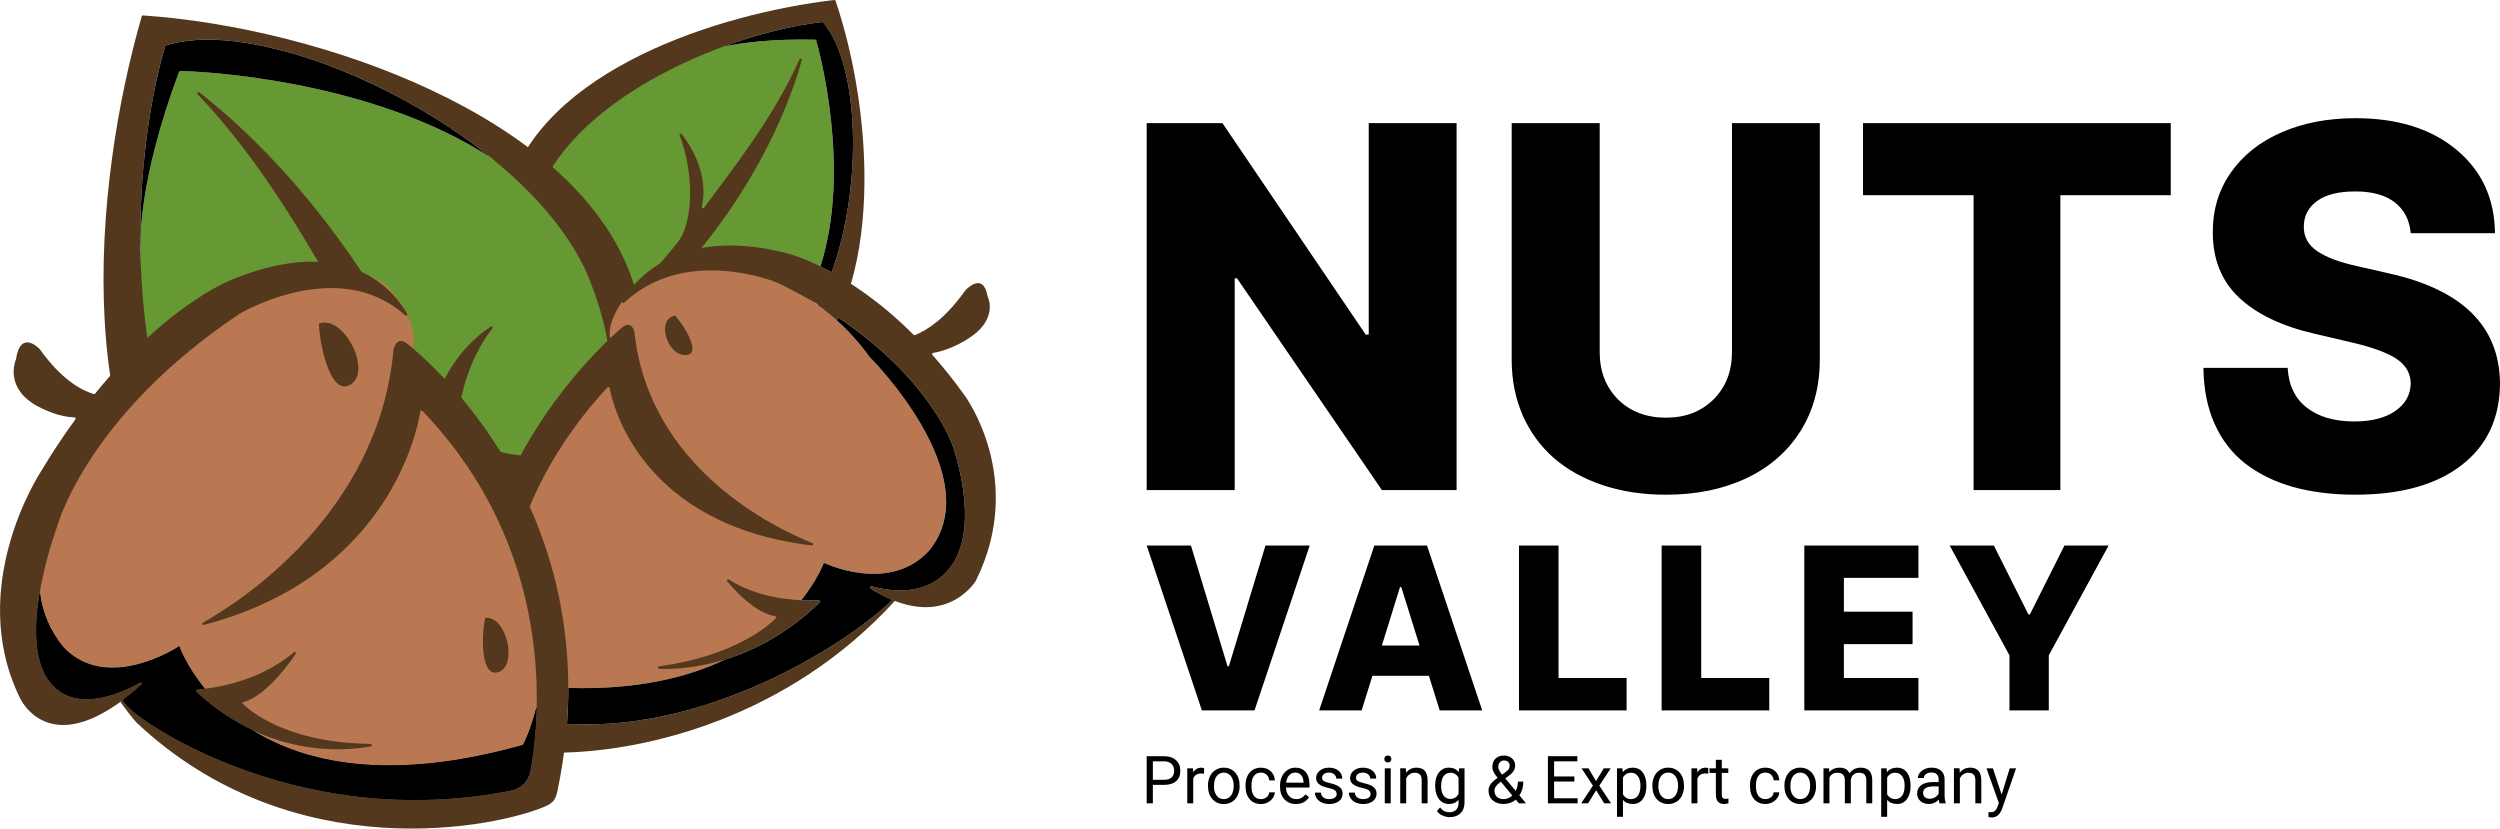 <svg width="175" height="58" viewBox="0 0 175 58" fill="none" xmlns="http://www.w3.org/2000/svg">
<g clip-path="url(#clip0_212_2312)">
<path fill-rule="evenodd" clip-rule="evenodd" d="M57.139 2.843C57.421 3.842 60.883 16.66 54.775 23.355C48.447 30.291 44.682 26.948 44.194 22.749C44.193 22.731 44.186 22.714 44.174 22.701C44.162 22.687 44.147 22.678 44.129 22.674C43.335 22.478 34.755 20.209 35.881 13.847C37.062 7.177 49.102 3.681 49.102 3.681C49.102 3.681 51.633 2.657 57.057 2.781C57.075 2.781 57.094 2.787 57.108 2.798C57.123 2.809 57.134 2.825 57.139 2.843V2.843Z" fill="#669933"/>
<path fill-rule="evenodd" clip-rule="evenodd" d="M56.123 4.216C55.444 6.674 53.244 12.991 47.337 19.401C47.325 19.414 47.318 19.429 47.315 19.446C47.312 19.463 47.315 19.48 47.322 19.496C47.329 19.512 47.34 19.525 47.355 19.535C47.37 19.544 47.387 19.548 47.404 19.547C48.546 19.506 49.979 19.652 51.354 20.519C51.371 20.53 51.384 20.547 51.391 20.567C51.397 20.587 51.396 20.608 51.388 20.627C51.38 20.647 51.365 20.662 51.347 20.672C51.328 20.681 51.307 20.683 51.287 20.678C50.349 20.45 48.256 20.171 45.798 21.35C45.784 21.357 45.772 21.368 45.763 21.381C44.796 22.835 43.51 24.648 42.293 26.548C42.285 26.561 42.274 26.572 42.26 26.579C42.247 26.586 42.232 26.589 42.216 26.588C42.201 26.588 42.187 26.583 42.174 26.575C42.161 26.567 42.151 26.555 42.143 26.542L40.618 23.642C40.618 23.642 41.186 23.287 42.148 22.484C42.161 22.474 42.17 22.46 42.175 22.445C42.18 22.43 42.181 22.413 42.177 22.398C42.174 22.382 42.166 22.367 42.155 22.356C42.144 22.344 42.13 22.336 42.114 22.332C37.983 21.227 34.05 18.736 35.54 13.412C37.93 4.871 50.36 0.936 58.398 0C58.417 -0.002 58.437 0.002 58.454 0.013C58.471 0.024 58.484 0.04 58.49 0.059C61.14 7.887 61.919 20.343 56.228 25.71C49.347 32.201 44.117 25.695 46.107 22.307C46.116 22.291 46.131 22.278 46.148 22.271C46.165 22.263 46.185 22.262 46.203 22.267C46.221 22.271 46.237 22.282 46.249 22.296C46.261 22.311 46.268 22.329 46.268 22.348C46.437 26.72 49.865 29.344 55.218 24.098C60.328 19.092 61.004 5.578 57.627 1.574C57.618 1.563 57.606 1.554 57.593 1.549C57.579 1.544 57.565 1.542 57.55 1.544C50.459 2.375 39.747 7.142 37.535 14.061C36.218 18.177 40.219 21.72 43.435 21.082C43.453 21.079 43.471 21.081 43.487 21.089C43.504 21.096 43.517 21.108 43.526 21.124C43.535 21.14 43.539 21.158 43.538 21.176C43.536 21.194 43.529 21.211 43.517 21.224C43.471 21.279 43.419 21.34 43.365 21.405C44.468 20.375 45.837 18.956 47.348 17.079C47.348 17.079 47.349 17.078 47.35 17.077C48.624 15.599 48.553 12.006 47.573 9.473C47.566 9.454 47.566 9.432 47.573 9.412C47.58 9.393 47.593 9.376 47.611 9.366C47.63 9.355 47.651 9.352 47.671 9.356C47.692 9.36 47.71 9.371 47.723 9.388C48.385 10.245 49.637 12.234 49.124 14.478C49.12 14.497 49.122 14.518 49.131 14.536C49.14 14.554 49.155 14.569 49.173 14.577C49.191 14.586 49.212 14.588 49.231 14.583C49.25 14.578 49.267 14.566 49.279 14.55C51.443 11.622 54.177 8.17 55.959 4.158C55.968 4.138 55.984 4.122 56.004 4.114C56.024 4.105 56.047 4.105 56.067 4.112C56.087 4.12 56.105 4.134 56.115 4.154C56.125 4.173 56.127 4.195 56.122 4.217L56.123 4.216Z" fill="#53381D"/>
<path fill-rule="evenodd" clip-rule="evenodd" d="M12.619 4.979C14.235 4.958 35.249 5.983 40.995 18.352C47 31.277 41.113 34.633 34.819 33.274C34.801 33.27 34.783 33.272 34.766 33.278C34.749 33.285 34.735 33.297 34.725 33.312C34.168 34.179 26.567 45.67 17.893 40.915C8.881 35.974 9.85 16.95 9.85 16.95C9.85 16.95 9.636 12.799 12.531 5.036C12.538 5.019 12.55 5.004 12.566 4.993C12.582 4.983 12.6 4.978 12.619 4.979V4.979Z" fill="#669933"/>
<path fill-rule="evenodd" clip-rule="evenodd" d="M13.94 6.46C16.558 8.466 24.571 15.333 30.279 28.095C30.286 28.111 30.297 28.125 30.312 28.134C30.326 28.143 30.344 28.148 30.361 28.146C30.378 28.146 30.395 28.14 30.409 28.13C30.423 28.12 30.434 28.106 30.439 28.09C31.065 26.384 32.159 24.325 34.35 22.863C34.367 22.851 34.388 22.846 34.409 22.849C34.429 22.851 34.448 22.861 34.462 22.877C34.476 22.892 34.484 22.912 34.485 22.933C34.486 22.953 34.48 22.974 34.467 22.99C33.661 24.02 31.816 26.886 32.028 31.304C32.028 31.32 32.033 31.335 32.042 31.348C33.497 33.569 35.266 36.462 37.199 39.299C37.207 39.312 37.212 39.326 37.214 39.342C37.215 39.357 37.212 39.372 37.206 39.386C37.2 39.4 37.19 39.412 37.177 39.42C37.165 39.429 37.15 39.434 37.135 39.436L32.168 39.888C32.168 39.888 32.005 38.855 31.437 36.985C31.432 36.97 31.423 36.956 31.411 36.946C31.399 36.935 31.385 36.928 31.369 36.925C31.353 36.922 31.337 36.924 31.322 36.929C31.307 36.935 31.294 36.945 31.284 36.957C27.347 42.134 21.592 46.251 15.084 41.033C4.681 32.692 6.515 12.947 9.921 1.143C9.927 1.124 9.939 1.107 9.955 1.096C9.971 1.084 9.991 1.079 10.01 1.08C22.364 1.922 40.038 8.103 44.129 19.218C49.114 32.761 36.836 36.241 33.438 31.292C33.428 31.276 33.422 31.258 33.423 31.239C33.423 31.221 33.43 31.203 33.441 31.188C33.453 31.173 33.469 31.162 33.487 31.157C33.505 31.152 33.524 31.153 33.541 31.16C39.726 33.575 45.462 30.333 41.316 19.691C37.384 9.598 19.093 0.758 11.611 3.179C11.597 3.184 11.585 3.192 11.575 3.202C11.565 3.212 11.557 3.225 11.553 3.239C8.555 13.658 8.878 31.472 17.143 38.615C22.099 42.898 29.409 39.26 30.303 34.314C30.306 34.295 30.314 34.278 30.328 34.265C30.341 34.252 30.358 34.243 30.377 34.241C30.395 34.239 30.414 34.242 30.43 34.251C30.447 34.26 30.459 34.274 30.467 34.291C30.526 34.416 30.601 34.566 30.684 34.73C29.907 32.583 28.747 29.836 27.038 26.624C27.038 26.624 27.038 26.622 27.038 26.621C25.709 23.906 20.49 21.877 16.374 21.866C16.353 21.866 16.333 21.858 16.317 21.844C16.301 21.831 16.291 21.811 16.288 21.79C16.285 21.77 16.29 21.748 16.301 21.731C16.312 21.713 16.329 21.7 16.349 21.694C17.762 21.268 21.644 20.419 24.658 22.746C24.674 22.758 24.694 22.765 24.714 22.764C24.734 22.764 24.753 22.756 24.769 22.742C24.784 22.729 24.794 22.71 24.797 22.69C24.8 22.67 24.796 22.65 24.786 22.632C21.899 17.719 18.601 11.574 13.827 6.59C13.812 6.574 13.804 6.553 13.804 6.531C13.804 6.509 13.812 6.488 13.826 6.472C13.841 6.455 13.861 6.445 13.882 6.443C13.904 6.441 13.925 6.447 13.943 6.459L13.94 6.46Z" fill="#53381D"/>
<path fill-rule="evenodd" clip-rule="evenodd" d="M60.869 24.982C60.869 24.982 69.288 33.378 65.028 38.553C62.217 41.61 57.669 39.392 57.669 39.392C57.669 39.392 54.344 48.803 39.354 48.134C39.142 44.548 38.126 40.377 35.478 36.067C36.603 32.7 38.833 28.709 42.941 24.222C42.941 24.222 41.843 23.158 44.108 20.344C46.373 17.531 55.458 17.506 60.869 24.982Z" fill="#BA7852"/>
<path fill-rule="evenodd" clip-rule="evenodd" d="M61.019 41.04C62.242 41.383 64.995 41.839 66.592 39.614C68.688 36.692 66.68 31.176 66.68 31.176C66.68 31.176 64.573 24.736 54.482 19.815C54.481 19.814 54.479 19.814 54.478 19.813C54.344 19.757 48.018 17.138 43.687 21.188C43.672 21.202 43.652 21.211 43.631 21.211C43.61 21.212 43.59 21.206 43.573 21.192C43.557 21.179 43.546 21.16 43.542 21.14C43.539 21.119 43.543 21.098 43.553 21.079C44.396 19.644 47.469 15.74 55.155 17.748C55.155 17.748 59.31 18.78 63.952 23.437C63.964 23.449 63.979 23.458 63.996 23.461C64.013 23.465 64.03 23.463 64.046 23.456C64.903 23.114 66.181 22.295 67.567 20.334C67.57 20.331 67.572 20.328 67.574 20.326C67.65 20.244 68.822 19.003 69.128 20.729C69.129 20.737 69.131 20.745 69.135 20.752C69.203 20.893 69.885 22.439 67.661 23.777C66.699 24.356 65.914 24.606 65.324 24.701C65.308 24.703 65.294 24.71 65.282 24.72C65.27 24.73 65.261 24.743 65.255 24.758C65.25 24.773 65.249 24.789 65.252 24.804C65.255 24.82 65.262 24.834 65.272 24.846C66.071 25.751 66.823 26.698 67.526 27.681C67.526 27.681 71.861 33.509 68.307 40.658C68.306 40.66 68.305 40.663 68.303 40.665C68.224 40.794 65.968 44.36 60.95 41.2C60.932 41.189 60.919 41.172 60.912 41.151C60.906 41.131 60.907 41.109 60.916 41.089C60.925 41.07 60.94 41.054 60.959 41.045C60.979 41.036 61.001 41.035 61.021 41.041L61.019 41.04Z" fill="#53381D"/>
<path fill-rule="evenodd" clip-rule="evenodd" d="M36.375 37.327C37.439 34.109 39.319 30.589 42.522 27.114C42.532 27.102 42.546 27.093 42.562 27.089C42.577 27.084 42.594 27.084 42.609 27.088C42.625 27.093 42.639 27.102 42.65 27.114C42.661 27.126 42.668 27.14 42.671 27.156C42.916 28.46 44.938 36.75 56.826 38.182C56.847 38.185 56.868 38.18 56.886 38.168C56.903 38.156 56.916 38.138 56.921 38.117C56.926 38.096 56.924 38.074 56.914 38.055C56.905 38.036 56.889 38.021 56.869 38.014C54.35 37.014 45.433 32.822 44.412 23.261C44.412 23.258 44.412 23.256 44.412 23.253C44.401 23.191 44.215 22.318 43.466 22.99C42.986 23.42 37.795 27.856 34.925 35.128C34.92 35.141 34.918 35.155 34.919 35.17C34.921 35.184 34.926 35.197 34.934 35.209C35.407 35.924 35.834 36.634 36.217 37.34C36.225 37.355 36.237 37.367 36.252 37.376C36.267 37.384 36.284 37.387 36.301 37.386C36.318 37.384 36.334 37.378 36.347 37.367C36.36 37.357 36.37 37.342 36.375 37.326L36.375 37.327Z" fill="#53381D"/>
<path fill-rule="evenodd" clip-rule="evenodd" d="M62.574 41.882C60.359 44.217 50.204 51.404 39.457 50.656C39.435 50.655 39.413 50.664 39.397 50.679C39.381 50.695 39.372 50.716 39.371 50.739C39.343 51.383 39.291 52 39.222 52.587C39.221 52.599 39.222 52.611 39.225 52.622C39.228 52.633 39.234 52.644 39.241 52.652C39.248 52.662 39.257 52.67 39.267 52.675C39.278 52.681 39.289 52.684 39.301 52.684C45.113 52.586 55.118 50.325 62.689 42.011C62.704 41.995 62.712 41.974 62.712 41.952C62.712 41.93 62.704 41.909 62.689 41.892C62.66 41.86 62.605 41.85 62.574 41.882Z" fill="#53381D"/>
<path fill-rule="evenodd" clip-rule="evenodd" d="M57.319 42.013C56.455 42.06 53.391 42.103 51.019 40.563C51.001 40.551 50.98 40.547 50.96 40.55C50.939 40.553 50.92 40.563 50.907 40.579C50.893 40.594 50.885 40.615 50.885 40.636C50.885 40.657 50.892 40.677 50.905 40.693C51.542 41.459 52.897 42.899 54.258 43.136C54.273 43.139 54.288 43.145 54.3 43.156C54.312 43.166 54.321 43.18 54.326 43.195C54.331 43.211 54.331 43.227 54.328 43.243C54.324 43.258 54.316 43.272 54.305 43.284C53.772 43.819 51.391 45.913 46.135 46.647C46.114 46.649 46.094 46.66 46.08 46.678C46.066 46.695 46.059 46.716 46.06 46.738C46.061 46.76 46.071 46.781 46.086 46.796C46.102 46.811 46.122 46.82 46.144 46.82C48.066 46.882 52.872 46.532 57.385 42.163C57.398 42.15 57.406 42.134 57.41 42.117C57.413 42.099 57.411 42.081 57.404 42.065C57.397 42.048 57.385 42.035 57.37 42.025C57.355 42.016 57.337 42.012 57.32 42.013H57.319Z" fill="#53381D"/>
<path fill-rule="evenodd" clip-rule="evenodd" d="M47.268 22.098C45.951 22.28 46.626 24.798 47.925 24.856C49.225 24.914 47.88 22.778 47.268 22.098Z" fill="#53381D"/>
<path fill-rule="evenodd" clip-rule="evenodd" d="M8.654 28.086C8.481 27.854 -1.102 38.607 4.442 45.317C7.551 48.577 12.547 45.239 12.547 45.239C12.547 45.239 16.814 57.717 36.613 52.143C36.613 52.143 43.181 40.106 28.697 24.839C28.697 24.839 29.901 23.398 27.395 20.351C24.889 17.304 14.989 18.717 8.654 28.086Z" fill="#BA7852"/>
<path fill-rule="evenodd" clip-rule="evenodd" d="M9.802 47.776C8.362 48.584 5.126 50.001 3.409 47.632C1.158 44.525 3.971 36.937 3.971 36.937C3.971 36.937 6.005 29.151 16.767 21.966C16.768 21.966 16.769 21.965 16.77 21.964C16.901 21.887 23.719 17.879 28.369 22.079C28.384 22.093 28.404 22.101 28.425 22.101C28.446 22.102 28.466 22.095 28.482 22.082C28.498 22.069 28.509 22.05 28.512 22.03C28.516 22.01 28.513 21.989 28.503 21.971C27.678 20.499 24.414 16.138 16.039 19.652C16.039 19.652 11.6 21.453 6.656 27.555C6.645 27.568 6.631 27.578 6.615 27.584C6.598 27.589 6.581 27.589 6.564 27.584C5.647 27.308 4.277 26.535 2.787 24.446C2.785 24.442 2.782 24.439 2.779 24.436C2.696 24.349 1.439 23.073 1.121 25.133C1.119 25.14 1.117 25.147 1.115 25.154C1.052 25.304 0.303 27.223 2.701 28.474C3.734 29.012 4.575 29.192 5.208 29.217C5.224 29.218 5.239 29.223 5.252 29.231C5.265 29.24 5.276 29.252 5.283 29.267C5.289 29.281 5.292 29.297 5.291 29.313C5.289 29.328 5.283 29.343 5.274 29.356C4.476 30.454 3.667 31.666 2.863 33.007C2.863 33.008 2.862 33.009 2.861 33.01C2.78 33.134 -2.409 41.075 1.39 48.844C1.391 48.845 1.391 48.846 1.392 48.847C1.424 48.921 3.579 53.649 9.905 47.919C9.921 47.905 9.931 47.885 9.933 47.864C9.935 47.842 9.93 47.821 9.918 47.803C9.905 47.785 9.887 47.772 9.865 47.767C9.844 47.762 9.821 47.765 9.802 47.776V47.776Z" fill="#53381D"/>
<path fill-rule="evenodd" clip-rule="evenodd" d="M8.56 48.956C8.711 49.212 8.793 49.369 9.466 49.931C12.168 52.03 22.48 57.968 35.762 55.334C36.473 55.194 36.996 54.654 37.128 53.936C37.799 50.281 38.993 38.613 29.572 28.764C29.56 28.752 29.546 28.744 29.53 28.74C29.515 28.736 29.498 28.736 29.483 28.741C29.467 28.746 29.453 28.755 29.443 28.768C29.432 28.78 29.425 28.795 29.423 28.811C29.187 30.262 27.114 40.365 14.274 43.743C14.254 43.748 14.232 43.746 14.214 43.736C14.195 43.727 14.18 43.711 14.172 43.691C14.164 43.671 14.164 43.65 14.171 43.63C14.177 43.609 14.191 43.593 14.209 43.582C16.78 42.136 26.478 35.96 27.538 24.544C27.538 24.542 27.538 24.54 27.538 24.538C27.549 24.474 27.74 23.413 28.55 24.093C29.373 24.785 43.061 35.657 39.043 55.273C38.926 55.843 38.794 56.166 38.266 56.403C34.856 57.934 20.481 60.893 9.532 50.557C9.46 50.489 8.455 49.245 8.419 49.081C8.41 49.036 8.388 48.999 8.418 48.965C8.447 48.93 8.536 48.917 8.56 48.956Z" fill="#53381D"/>
<path fill-rule="evenodd" clip-rule="evenodd" d="M13.781 48.269C14.634 48.21 17.994 47.847 20.571 45.659C20.587 45.645 20.608 45.638 20.629 45.638C20.65 45.639 20.67 45.647 20.686 45.661C20.701 45.675 20.711 45.695 20.714 45.716C20.716 45.737 20.711 45.759 20.699 45.776C20.005 46.79 18.456 48.816 16.929 49.188C16.929 49.188 19.37 51.991 25.938 52.073C25.96 52.073 25.981 52.081 25.997 52.096C26.012 52.111 26.022 52.131 26.024 52.153C26.026 52.175 26.02 52.197 26.007 52.214C25.994 52.232 25.975 52.244 25.953 52.248C24.015 52.605 18.71 53.027 13.728 48.423C13.715 48.412 13.706 48.396 13.701 48.379C13.697 48.362 13.697 48.345 13.703 48.328C13.709 48.312 13.719 48.297 13.733 48.286C13.747 48.276 13.763 48.27 13.781 48.269Z" fill="#53381D"/>
<path fill-rule="evenodd" clip-rule="evenodd" d="M22.325 22.651C24.071 22.009 26.036 25.933 24.574 26.897C23.112 27.861 22.354 24.004 22.325 22.651Z" fill="#53381D"/>
<path fill-rule="evenodd" clip-rule="evenodd" d="M33.964 43.25C35.465 43.086 36.255 46.565 34.916 47.038C33.577 47.511 33.725 44.322 33.964 43.25Z" fill="#53381D"/>
<path fill-rule="evenodd" clip-rule="evenodd" d="M57.139 2.844C57.364 3.639 59.604 11.925 57.425 18.649C57.673 18.77 57.936 18.907 58.215 19.059C60.414 12.956 60.165 4.58 57.627 1.572C57.618 1.561 57.606 1.552 57.593 1.547C57.579 1.542 57.565 1.54 57.55 1.542C55.454 1.788 53.042 2.377 50.626 3.265C51.915 2.997 54.037 2.71 57.056 2.779C57.075 2.779 57.093 2.786 57.108 2.797C57.123 2.809 57.133 2.825 57.138 2.843L57.139 2.844ZM12.619 4.979C13.831 4.963 25.958 5.536 34.369 11.045C27.178 5.235 16.798 1.502 11.611 3.18C11.597 3.184 11.585 3.192 11.575 3.202C11.565 3.213 11.558 3.225 11.554 3.239C10.399 7.251 9.737 12.36 9.831 17.534C9.84 17.158 9.85 16.951 9.85 16.951C9.85 16.951 9.637 12.799 12.531 5.036C12.538 5.019 12.55 5.004 12.566 4.994C12.582 4.983 12.6 4.978 12.619 4.979H12.619Z" fill="black"/>
<path fill-rule="evenodd" clip-rule="evenodd" d="M60.869 24.983C60.869 24.983 69.288 33.379 65.028 38.554C62.217 41.61 57.669 39.392 57.669 39.392C57.669 39.392 57.262 40.546 56.089 42.016C56.636 42.041 57.069 42.028 57.319 42.014C57.336 42.013 57.354 42.017 57.369 42.027C57.384 42.036 57.396 42.05 57.403 42.067C57.41 42.083 57.412 42.101 57.409 42.119C57.405 42.137 57.396 42.153 57.383 42.165C55.12 44.356 52.782 45.537 50.772 46.161C48.136 47.422 44.566 48.305 39.781 48.152C39.782 48.972 39.753 49.812 39.689 50.672C50.183 51.293 60.062 44.421 62.466 41.995C61.94 41.773 61.433 41.507 60.95 41.2C60.933 41.189 60.92 41.172 60.914 41.152C60.907 41.132 60.908 41.11 60.917 41.091C60.925 41.071 60.94 41.055 60.959 41.046C60.978 41.037 60.999 41.035 61.02 41.041C62.242 41.385 64.996 41.841 66.593 39.615C68.689 36.694 66.68 31.178 66.68 31.178C66.68 31.178 65.185 26.608 58.682 22.227C58.651 22.295 58.618 22.363 58.585 22.43C59.433 23.198 60.199 24.054 60.869 24.984V24.983ZM17.625 51.089L17.621 51.086C17.622 51.087 17.624 51.088 17.625 51.089ZM9.465 49.932C8.838 49.408 8.725 49.236 8.59 49.008C9.006 48.696 9.444 48.335 9.903 47.917C9.912 47.91 9.92 47.9 9.925 47.89C9.93 47.879 9.932 47.867 9.932 47.856C9.933 47.836 9.928 47.817 9.917 47.801C9.907 47.788 9.894 47.777 9.878 47.771C9.86 47.763 9.839 47.761 9.819 47.768C9.814 47.77 9.808 47.773 9.803 47.775C8.363 48.583 5.127 50 3.41 47.631C2.34 46.154 2.414 43.665 2.786 41.46C2.956 42.816 3.463 44.129 4.444 45.316C7.553 48.576 12.549 45.239 12.549 45.239C12.549 45.239 13.012 46.595 14.344 48.212C14.104 48.242 13.913 48.258 13.781 48.267C13.764 48.268 13.748 48.274 13.734 48.285C13.72 48.295 13.71 48.309 13.705 48.326C13.705 48.326 13.705 48.326 13.705 48.326C13.701 48.335 13.7 48.345 13.7 48.355C13.7 48.367 13.702 48.379 13.707 48.39C13.712 48.401 13.719 48.411 13.728 48.42C15.025 49.62 16.344 50.479 17.621 51.086C17.62 51.085 17.619 51.084 17.618 51.084L17.625 51.088C21.22 53.344 27.138 54.811 36.613 52.144C36.613 52.144 37.139 51.179 37.566 49.451C37.526 51.396 37.307 52.954 37.128 53.935C36.996 54.653 36.472 55.193 35.762 55.333C22.479 57.968 12.167 52.029 9.465 49.931L9.465 49.932Z" fill="black"/>
<path fill-rule="evenodd" clip-rule="evenodd" d="M12.548 45.239C12.548 45.239 7.552 48.577 4.445 45.317C3.464 44.13 2.957 42.817 2.786 41.46C2.415 43.666 2.34 46.155 3.411 47.632C5.128 50.001 8.363 48.584 9.804 47.776C9.822 47.765 9.845 47.762 9.866 47.767C9.887 47.771 9.905 47.784 9.918 47.801C9.93 47.819 9.936 47.841 9.933 47.862C9.931 47.884 9.92 47.904 9.904 47.918C9.445 48.334 9.007 48.696 8.591 49.008C8.726 49.236 8.839 49.409 9.466 49.932C12.168 52.031 22.48 57.969 35.763 55.335C36.473 55.195 36.997 54.655 37.129 53.937C37.309 52.956 37.527 51.397 37.566 49.452C37.141 51.18 36.614 52.145 36.614 52.145C27.133 54.814 21.214 53.343 17.619 51.085C16.344 50.476 15.024 49.619 13.728 48.42C13.716 48.409 13.707 48.394 13.703 48.377C13.699 48.361 13.7 48.343 13.706 48.327C13.711 48.311 13.721 48.297 13.735 48.287C13.748 48.276 13.764 48.27 13.781 48.269C13.912 48.26 14.104 48.243 14.343 48.215C13.012 46.597 12.548 45.24 12.548 45.24L12.548 45.239Z" fill="black"/>
<path fill-rule="evenodd" clip-rule="evenodd" d="M101.961 8.621V34.305H96.733L86.593 19.485H86.429V34.305H80.268V8.621H85.572L95.6 23.423H95.811V8.621H101.961ZM121.235 8.621H127.385V25.189C127.385 27.078 126.935 28.74 126.036 30.174C125.131 31.61 123.867 32.711 122.246 33.476C120.615 34.247 118.736 34.631 116.61 34.63C114.997 34.63 113.523 34.406 112.189 33.959C110.851 33.511 109.718 32.881 108.779 32.069C107.844 31.251 107.115 30.257 106.594 29.085C106.08 27.908 105.818 26.608 105.818 25.189V8.621H111.979V24.647C111.979 25.995 112.406 27.097 113.259 27.954C114.117 28.807 115.235 29.235 116.611 29.238C117.977 29.238 119.094 28.808 119.952 27.954C120.81 27.095 121.238 25.993 121.237 24.647V8.621H121.235ZM130.411 13.664V8.62H151.952V13.664H144.226V34.303H138.15V13.664H130.411ZM168.75 16.325C168.668 15.395 168.295 14.677 167.635 14.165C166.975 13.653 166.052 13.4 164.866 13.4C163.704 13.4 162.816 13.623 162.202 14.065C161.589 14.506 161.28 15.095 161.268 15.818C161.244 16.548 161.554 17.131 162.191 17.572C162.828 18.007 163.766 18.36 165.006 18.631L167.196 19.131C172.371 20.273 174.973 22.847 175 26.853C174.982 29.296 174.081 31.203 172.295 32.573C170.514 33.945 168.037 34.63 164.866 34.628C163.248 34.628 161.799 34.445 160.509 34.086C159.224 33.721 158.114 33.178 157.18 32.456C156.251 31.732 155.526 30.802 155.024 29.672C154.516 28.536 154.255 27.23 154.241 25.753H160.135C160.205 26.965 160.649 27.895 161.478 28.536C162.302 29.178 163.406 29.499 164.79 29.502C166.011 29.502 166.973 29.256 167.676 28.765C168.377 28.277 168.734 27.635 168.75 26.841C168.745 26.141 168.417 25.57 167.781 25.135C167.139 24.706 166.105 24.317 164.668 23.982L162.004 23.357C159.715 22.828 157.957 21.985 156.73 20.827C155.498 19.662 154.891 18.137 154.896 16.248C154.89 14.682 155.312 13.291 156.163 12.075C157.01 10.863 158.196 9.921 159.714 9.262C161.232 8.603 162.956 8.273 164.878 8.273C167.827 8.273 170.181 9.009 171.956 10.485C173.726 11.957 174.623 13.903 174.649 16.324H168.75V16.325Z" fill="black"/>
<path fill-rule="evenodd" clip-rule="evenodd" d="M83.365 38.185L85.927 46.638H86.021L88.583 38.185H91.681L87.817 49.727H84.131L80.268 38.185H83.365ZM95.316 49.727H92.341L96.204 38.185H99.889L103.754 49.727H100.779L100.023 47.304H96.07L95.315 49.727L95.316 49.727ZM96.73 45.186H99.366L98.09 41.093H98.001L96.731 45.186H96.73ZM106.329 49.727V38.185H109.097V47.461H113.862V49.727H106.329ZM116.315 49.727V38.185H119.085V47.461H123.849V49.727H116.315ZM126.302 49.727V38.185H134.29V40.451H129.072V42.819H133.879V45.088H129.071V47.461H134.289V49.727H126.301L126.302 49.727ZM136.476 38.185H139.568L141.99 43.014H142.089L144.512 38.185H147.604L143.415 45.873V49.727H140.663V45.873L136.476 38.185Z" fill="black"/>
<path d="M80.7 54.943V56.235H80.268V52.934H81.475C81.834 52.934 82.115 53.026 82.318 53.211C82.521 53.395 82.623 53.639 82.623 53.943C82.623 54.264 82.524 54.51 82.326 54.684C82.127 54.857 81.843 54.943 81.472 54.943H80.7ZM80.7 54.587H81.476C81.707 54.587 81.884 54.533 82.008 54.423C82.131 54.314 82.192 54.156 82.192 53.948C82.192 53.752 82.13 53.594 82.008 53.476C81.885 53.358 81.716 53.297 81.501 53.292H80.701V54.587L80.7 54.587ZM84.285 54.159C84.218 54.148 84.149 54.142 84.081 54.143C83.808 54.143 83.622 54.26 83.525 54.494V56.235H83.109V53.783H83.513L83.52 54.067C83.657 53.848 83.85 53.739 84.101 53.738C84.164 53.735 84.227 53.746 84.285 53.77V54.16V54.159ZM84.557 54.987C84.554 54.762 84.603 54.541 84.698 54.338C84.784 54.155 84.92 54.001 85.09 53.893C85.263 53.788 85.461 53.733 85.662 53.737C85.994 53.737 86.262 53.853 86.467 54.084C86.672 54.315 86.774 54.623 86.773 55.008V55.037C86.776 55.259 86.73 55.479 86.637 55.68C86.552 55.863 86.417 56.017 86.248 56.123C86.073 56.231 85.871 56.286 85.666 56.282C85.336 56.282 85.069 56.166 84.865 55.935C84.661 55.704 84.558 55.398 84.557 55.017V54.988V54.987ZM84.976 55.036C84.976 55.309 85.039 55.527 85.164 55.691C85.222 55.771 85.298 55.835 85.385 55.878C85.473 55.921 85.57 55.942 85.667 55.939C85.878 55.939 86.046 55.855 86.171 55.688C86.296 55.521 86.358 55.287 86.358 54.987C86.358 54.718 86.294 54.5 86.168 54.332C86.109 54.254 86.034 54.191 85.947 54.148C85.86 54.104 85.764 54.082 85.668 54.081C85.571 54.081 85.475 54.103 85.388 54.146C85.301 54.189 85.225 54.252 85.166 54.329C85.04 54.495 84.978 54.729 84.978 55.036H84.976ZM88.272 55.939C88.413 55.941 88.551 55.893 88.661 55.803C88.713 55.762 88.757 55.711 88.789 55.652C88.82 55.594 88.84 55.529 88.845 55.462H89.239C89.23 55.608 89.18 55.748 89.095 55.865C89.004 55.994 88.883 56.099 88.742 56.169C88.596 56.244 88.435 56.283 88.272 56.282C87.94 56.282 87.676 56.171 87.481 55.948C87.285 55.725 87.187 55.42 87.187 55.033V54.962C87.187 54.723 87.23 54.511 87.318 54.325C87.398 54.147 87.528 53.996 87.692 53.892C87.855 53.789 88.047 53.737 88.269 53.738C88.542 53.738 88.769 53.82 88.95 53.984C89.13 54.149 89.227 54.364 89.239 54.626H88.845C88.838 54.477 88.773 54.337 88.666 54.235C88.559 54.133 88.416 54.078 88.269 54.082C88.057 54.082 87.893 54.158 87.778 54.312C87.663 54.466 87.603 54.688 87.603 54.978V55.058C87.603 55.34 87.661 55.558 87.776 55.71C87.891 55.862 88.058 55.94 88.271 55.94L88.272 55.939ZM90.717 56.281C90.387 56.281 90.119 56.172 89.912 55.954C89.705 55.736 89.602 55.443 89.602 55.077V54.998C89.598 54.773 89.645 54.55 89.74 54.347C89.825 54.164 89.959 54.009 90.127 53.898C90.286 53.792 90.474 53.735 90.665 53.736C90.981 53.736 91.228 53.841 91.403 54.05C91.579 54.261 91.666 54.561 91.666 54.953V55.128H90.018C90.023 55.37 90.094 55.566 90.228 55.714C90.362 55.862 90.534 55.938 90.74 55.938C90.886 55.938 91.011 55.907 91.113 55.847C91.216 55.785 91.307 55.703 91.381 55.607L91.635 55.806C91.431 56.122 91.125 56.28 90.718 56.28L90.717 56.281ZM90.665 54.081C90.586 54.08 90.507 54.096 90.434 54.127C90.361 54.16 90.296 54.207 90.243 54.266C90.129 54.389 90.058 54.562 90.031 54.785H91.25V54.753C91.238 54.54 91.181 54.374 91.079 54.257C90.977 54.14 90.84 54.081 90.665 54.081H90.665ZM93.565 55.586C93.568 55.534 93.557 55.483 93.535 55.437C93.513 55.391 93.479 55.351 93.438 55.321C93.353 55.258 93.206 55.203 92.995 55.158C92.784 55.114 92.617 55.059 92.493 54.995C92.37 54.931 92.279 54.857 92.219 54.769C92.158 54.676 92.127 54.567 92.13 54.456C92.13 54.255 92.214 54.085 92.383 53.946C92.552 53.807 92.767 53.737 93.03 53.737C93.306 53.737 93.529 53.809 93.701 53.952C93.784 54.018 93.85 54.101 93.895 54.197C93.94 54.293 93.962 54.397 93.96 54.503H93.541C93.541 54.388 93.493 54.289 93.396 54.206C93.299 54.123 93.177 54.081 93.031 54.081C92.879 54.081 92.761 54.115 92.675 54.181C92.635 54.211 92.602 54.25 92.58 54.296C92.557 54.341 92.546 54.391 92.547 54.442C92.545 54.487 92.555 54.533 92.576 54.573C92.597 54.614 92.628 54.648 92.666 54.672C92.746 54.723 92.889 54.772 93.097 54.819C93.304 54.865 93.473 54.922 93.602 54.987C93.731 55.052 93.826 55.129 93.888 55.221C93.953 55.32 93.986 55.437 93.983 55.555C93.985 55.658 93.963 55.76 93.918 55.852C93.872 55.944 93.805 56.023 93.722 56.083C93.548 56.215 93.322 56.281 93.044 56.281C92.866 56.284 92.69 56.249 92.527 56.176C92.385 56.114 92.263 56.014 92.174 55.886C92.091 55.767 92.047 55.626 92.047 55.481H92.463C92.464 55.546 92.48 55.61 92.509 55.667C92.538 55.725 92.58 55.776 92.631 55.815C92.735 55.898 92.873 55.939 93.043 55.939C93.2 55.939 93.326 55.907 93.423 55.842C93.519 55.778 93.566 55.692 93.566 55.586H93.565ZM95.941 55.586C95.943 55.534 95.933 55.483 95.91 55.437C95.888 55.391 95.855 55.351 95.813 55.321C95.728 55.258 95.581 55.204 95.37 55.158C95.159 55.113 94.992 55.059 94.869 54.995C94.745 54.931 94.654 54.857 94.594 54.769C94.533 54.676 94.502 54.567 94.506 54.456C94.506 54.255 94.59 54.085 94.758 53.946C94.927 53.807 95.142 53.737 95.405 53.737C95.681 53.737 95.905 53.809 96.076 53.952C96.159 54.018 96.225 54.101 96.27 54.197C96.315 54.293 96.337 54.397 96.335 54.503H95.917C95.917 54.388 95.868 54.289 95.772 54.206C95.675 54.123 95.553 54.081 95.406 54.081C95.254 54.081 95.136 54.115 95.05 54.181C95.01 54.211 94.977 54.251 94.955 54.296C94.933 54.341 94.921 54.391 94.922 54.442C94.92 54.487 94.93 54.533 94.951 54.573C94.972 54.614 95.003 54.648 95.041 54.672C95.121 54.723 95.265 54.772 95.472 54.819C95.679 54.865 95.848 54.922 95.978 54.987C96.107 55.052 96.202 55.129 96.264 55.221C96.328 55.32 96.361 55.437 96.358 55.555C96.361 55.658 96.338 55.76 96.293 55.852C96.247 55.944 96.18 56.023 96.097 56.083C95.923 56.215 95.697 56.281 95.419 56.281C95.242 56.284 95.065 56.249 94.902 56.176C94.76 56.114 94.638 56.013 94.549 55.886C94.467 55.767 94.422 55.626 94.422 55.481H94.838C94.84 55.546 94.855 55.61 94.885 55.667C94.914 55.725 94.955 55.776 95.006 55.815C95.11 55.898 95.248 55.939 95.418 55.939C95.576 55.939 95.703 55.907 95.798 55.842C95.893 55.778 95.941 55.692 95.941 55.586H95.941ZM97.352 56.235H96.935V53.783H97.351V56.235H97.352ZM96.901 53.131C96.9 53.068 96.922 53.007 96.964 52.959C97.004 52.912 97.066 52.888 97.147 52.888C97.227 52.888 97.289 52.912 97.332 52.959C97.373 53.006 97.396 53.068 97.395 53.131C97.396 53.194 97.374 53.255 97.332 53.301C97.289 53.347 97.228 53.37 97.147 53.37C97.065 53.37 97.005 53.346 96.964 53.301C96.922 53.255 96.899 53.194 96.901 53.131V53.131ZM98.411 53.782L98.425 54.09C98.611 53.854 98.854 53.736 99.154 53.736C99.668 53.736 99.928 54.029 99.932 54.613V56.234H99.516V54.611C99.515 54.434 99.474 54.303 99.396 54.219C99.317 54.134 99.195 54.092 99.028 54.092C98.901 54.089 98.776 54.127 98.672 54.201C98.57 54.273 98.488 54.371 98.433 54.485V56.233H98.016V53.78L98.411 53.782ZM100.461 54.988C100.461 54.605 100.548 54.301 100.724 54.075C100.9 53.849 101.132 53.736 101.421 53.736C101.719 53.736 101.951 53.842 102.116 54.053L102.137 53.782H102.517V56.175C102.517 56.492 102.423 56.743 102.237 56.926C102.05 57.109 101.799 57.2 101.484 57.2C101.306 57.199 101.131 57.16 100.969 57.087C100.802 57.011 100.674 56.907 100.584 56.776L100.801 56.524C100.979 56.746 101.197 56.857 101.455 56.858C101.658 56.858 101.815 56.8 101.929 56.685C102.042 56.57 102.099 56.409 102.099 56.2V55.989C101.932 56.183 101.704 56.28 101.417 56.28C101.132 56.28 100.901 56.164 100.725 55.933C100.548 55.702 100.46 55.387 100.461 54.987V54.988ZM100.879 55.035C100.879 55.312 100.935 55.53 101.048 55.688C101.161 55.846 101.318 55.924 101.52 55.925C101.783 55.925 101.975 55.804 102.099 55.564V54.444C101.971 54.209 101.78 54.092 101.525 54.092C101.322 54.092 101.164 54.172 101.05 54.331C100.937 54.49 100.88 54.725 100.879 55.035V55.035ZM104.197 55.349C104.196 55.193 104.242 55.04 104.328 54.911C104.417 54.778 104.584 54.624 104.831 54.447C104.686 54.268 104.589 54.125 104.539 54.016C104.491 53.914 104.466 53.804 104.465 53.691C104.465 53.441 104.538 53.244 104.685 53.102C104.833 52.959 105.031 52.889 105.284 52.889C105.508 52.889 105.694 52.955 105.842 53.087C105.913 53.149 105.969 53.225 106.007 53.312C106.045 53.398 106.064 53.492 106.062 53.587C106.063 53.716 106.028 53.844 105.962 53.955C105.895 54.068 105.778 54.186 105.612 54.31L105.371 54.489L106.1 55.365C106.204 55.163 106.257 54.938 106.254 54.711H106.63C106.63 55.096 106.538 55.416 106.354 55.669L106.821 56.233H106.322L106.103 55.973C105.99 56.074 105.857 56.152 105.713 56.201C105.567 56.252 105.413 56.279 105.258 56.279C104.938 56.279 104.682 56.194 104.488 56.023C104.295 55.852 104.198 55.627 104.198 55.348L104.197 55.349ZM105.257 55.938C105.477 55.938 105.679 55.854 105.862 55.685L105.062 54.72L104.988 54.775C104.737 54.961 104.612 55.152 104.612 55.349C104.612 55.527 104.669 55.67 104.784 55.777C104.898 55.885 105.056 55.938 105.254 55.938H105.257ZM104.88 53.678C104.88 53.823 104.969 54.004 105.145 54.223L105.411 54.033C105.513 53.962 105.583 53.891 105.62 53.826C105.66 53.752 105.679 53.67 105.677 53.587C105.678 53.538 105.668 53.491 105.649 53.447C105.629 53.403 105.6 53.364 105.564 53.333C105.486 53.265 105.385 53.229 105.281 53.233C105.158 53.233 105.061 53.275 104.989 53.359C104.917 53.443 104.881 53.549 104.881 53.677L104.88 53.678ZM110.205 54.709H108.787V55.879H110.435V56.234H108.354V52.934H110.413V53.292H108.787V54.353H110.206V54.709L110.205 54.709ZM111.724 54.677L112.264 53.782H112.751L111.953 54.994L112.775 56.234H112.293L111.73 55.316L111.168 56.234H110.684L111.505 54.994L110.709 53.782H111.191L111.724 54.677H111.724ZM115.247 55.035C115.247 55.409 115.161 55.709 114.992 55.937C114.823 56.166 114.593 56.28 114.304 56.28C114.008 56.28 113.776 56.185 113.607 55.996V57.178H113.19V53.782H113.57L113.591 54.054C113.76 53.843 113.995 53.737 114.296 53.737C114.589 53.737 114.82 53.848 114.99 54.07C115.161 54.292 115.246 54.601 115.246 54.997V55.035L115.247 55.035ZM114.83 54.988C114.83 54.711 114.772 54.493 114.655 54.333C114.538 54.173 114.377 54.093 114.173 54.092C113.921 54.092 113.732 54.205 113.607 54.43V55.602C113.731 55.826 113.921 55.938 114.178 55.938C114.27 55.941 114.362 55.92 114.446 55.879C114.529 55.837 114.6 55.775 114.654 55.699C114.771 55.54 114.83 55.302 114.83 54.988V54.988ZM115.665 54.986C115.662 54.761 115.71 54.539 115.806 54.337C115.891 54.154 116.027 54 116.198 53.892C116.37 53.787 116.568 53.733 116.77 53.736C117.101 53.736 117.37 53.852 117.574 54.083C117.779 54.314 117.881 54.622 117.88 55.007V55.036C117.884 55.258 117.837 55.478 117.744 55.679C117.66 55.862 117.524 56.016 117.355 56.123C117.18 56.23 116.979 56.285 116.774 56.281C116.443 56.281 116.176 56.165 115.972 55.934C115.768 55.703 115.666 55.397 115.665 55.016V54.987L115.665 54.986ZM116.083 55.035C116.083 55.308 116.146 55.526 116.272 55.691C116.397 55.856 116.565 55.938 116.775 55.938C116.984 55.938 117.154 55.855 117.278 55.687C117.402 55.52 117.465 55.287 117.465 54.986C117.465 54.717 117.402 54.499 117.275 54.331C117.217 54.251 117.141 54.186 117.053 54.143C116.965 54.099 116.868 54.078 116.77 54.08C116.673 54.078 116.578 54.099 116.491 54.143C116.405 54.186 116.33 54.249 116.273 54.328C116.147 54.494 116.085 54.728 116.085 55.035H116.083ZM119.579 54.158C119.511 54.147 119.443 54.142 119.375 54.142C119.101 54.142 118.916 54.259 118.819 54.493V56.235H118.402V53.782H118.807L118.814 54.067C118.951 53.848 119.144 53.738 119.395 53.738C119.458 53.735 119.52 53.745 119.579 53.769V54.16V54.158ZM120.526 53.187V53.781H120.98V54.105H120.526V55.626C120.526 55.725 120.546 55.798 120.587 55.848C120.628 55.897 120.696 55.921 120.794 55.921C120.86 55.919 120.927 55.91 120.992 55.894V56.234C120.888 56.263 120.78 56.279 120.672 56.279C120.486 56.279 120.346 56.223 120.251 56.109C120.157 55.996 120.11 55.835 120.11 55.626V54.105H119.666V53.781H120.11V53.188L120.526 53.187ZM123.583 55.937C123.725 55.94 123.863 55.891 123.973 55.801C124.025 55.761 124.069 55.709 124.1 55.651C124.132 55.592 124.151 55.527 124.157 55.461H124.551C124.542 55.606 124.492 55.746 124.407 55.864C124.315 55.993 124.194 56.097 124.052 56.167C123.907 56.242 123.746 56.281 123.583 56.281C123.252 56.281 122.988 56.169 122.792 55.946C122.597 55.724 122.499 55.419 122.499 55.031V54.96C122.499 54.721 122.542 54.51 122.63 54.323C122.71 54.145 122.84 53.995 123.004 53.89C123.166 53.787 123.359 53.736 123.581 53.736C123.854 53.736 124.081 53.818 124.261 53.983C124.442 54.147 124.539 54.362 124.551 54.624H124.157C124.15 54.475 124.086 54.336 123.978 54.233C123.871 54.131 123.728 54.076 123.581 54.08C123.37 54.08 123.205 54.157 123.09 54.311C122.975 54.465 122.915 54.686 122.915 54.976V55.056C122.915 55.338 122.973 55.557 123.088 55.709C123.204 55.861 123.371 55.938 123.584 55.938L123.583 55.937ZM124.908 54.985C124.905 54.761 124.953 54.539 125.05 54.337C125.135 54.153 125.271 53.999 125.441 53.892C125.613 53.786 125.812 53.732 126.013 53.736C126.345 53.736 126.613 53.851 126.818 54.082C127.023 54.313 127.125 54.621 127.124 55.006V55.035C127.127 55.257 127.081 55.477 126.988 55.678C126.903 55.861 126.768 56.015 126.599 56.122C126.424 56.229 126.222 56.284 126.017 56.28C125.687 56.28 125.42 56.165 125.216 55.934C125.011 55.703 124.909 55.396 124.908 55.015V54.986L124.908 54.985ZM125.327 55.034C125.327 55.307 125.39 55.525 125.515 55.69C125.573 55.769 125.649 55.833 125.737 55.876C125.824 55.919 125.921 55.94 126.018 55.937C126.23 55.937 126.398 55.854 126.522 55.687C126.647 55.52 126.709 55.286 126.709 54.985C126.709 54.717 126.645 54.498 126.519 54.33C126.46 54.253 126.385 54.19 126.298 54.146C126.211 54.103 126.116 54.08 126.019 54.08C125.922 54.079 125.826 54.102 125.739 54.144C125.652 54.187 125.576 54.25 125.517 54.327C125.391 54.493 125.329 54.727 125.329 55.034H125.327ZM128.038 53.781L128.049 54.053C128.227 53.842 128.468 53.736 128.771 53.736C129.111 53.736 129.343 53.867 129.466 54.13C129.548 54.011 129.656 53.914 129.782 53.846C129.912 53.773 130.064 53.736 130.242 53.736C130.776 53.736 131.047 54.022 131.057 54.592V56.234H130.641V54.616C130.641 54.441 130.601 54.31 130.521 54.222C130.441 54.135 130.309 54.092 130.121 54.092C129.967 54.092 129.838 54.139 129.736 54.231C129.634 54.324 129.575 54.45 129.558 54.607V56.234H129.14V54.628C129.14 54.271 128.967 54.093 128.621 54.092C128.347 54.092 128.16 54.209 128.06 54.443V56.234H127.644V53.782L128.038 53.781ZM133.74 55.034C133.74 55.408 133.655 55.708 133.486 55.936C133.317 56.165 133.087 56.279 132.798 56.279C132.502 56.279 132.27 56.184 132.1 55.995V57.178H131.684V53.782H132.064L132.085 54.054C132.254 53.843 132.489 53.737 132.79 53.737C133.083 53.737 133.314 53.848 133.484 54.07C133.655 54.292 133.74 54.601 133.74 54.997V55.035L133.74 55.034ZM133.324 54.987C133.324 54.71 133.266 54.492 133.148 54.332C133.031 54.172 132.871 54.092 132.667 54.091C132.415 54.091 132.226 54.204 132.1 54.429V55.601C132.225 55.825 132.415 55.937 132.671 55.937C132.764 55.94 132.856 55.919 132.939 55.878C133.022 55.836 133.094 55.774 133.147 55.698C133.265 55.539 133.324 55.301 133.324 54.987V54.987ZM135.771 56.233C135.748 56.186 135.728 56.099 135.713 55.975C135.52 56.178 135.289 56.279 135.02 56.279C134.78 56.279 134.583 56.211 134.43 56.074C134.356 56.01 134.296 55.93 134.256 55.84C134.216 55.749 134.197 55.651 134.2 55.553C134.2 55.297 134.296 55.099 134.488 54.958C134.681 54.817 134.952 54.745 135.302 54.745H135.706V54.552C135.706 54.406 135.663 54.289 135.576 54.201C135.488 54.114 135.36 54.074 135.191 54.074C135.043 54.074 134.918 54.112 134.818 54.187C134.717 54.263 134.667 54.354 134.667 54.462H134.249C134.249 54.34 134.292 54.221 134.378 54.107C134.47 53.988 134.591 53.895 134.729 53.836C134.883 53.768 135.049 53.734 135.216 53.736C135.497 53.736 135.716 53.807 135.875 53.948C136.034 54.09 136.117 54.284 136.122 54.531V55.662C136.122 55.887 136.15 56.065 136.208 56.199V56.235L135.771 56.233ZM135.081 55.914C135.212 55.914 135.34 55.879 135.452 55.812C135.562 55.752 135.651 55.659 135.706 55.546V55.046H135.381C134.871 55.046 134.616 55.196 134.616 55.496C134.616 55.627 134.659 55.73 134.746 55.804C134.832 55.877 134.944 55.915 135.081 55.915V55.914ZM137.169 53.781L137.183 54.089C137.369 53.853 137.612 53.736 137.912 53.736C138.426 53.736 138.686 54.028 138.69 54.613V56.234H138.274V54.611C138.273 54.433 138.232 54.303 138.153 54.218C138.075 54.134 137.952 54.091 137.786 54.091C137.659 54.089 137.534 54.127 137.43 54.2C137.328 54.273 137.245 54.371 137.191 54.485V56.232H136.775V53.78L137.169 53.781ZM140.114 55.62L140.681 53.781H141.127L140.148 56.612C139.996 57.02 139.755 57.224 139.426 57.224L139.347 57.217L139.192 57.188V56.848L139.305 56.857C139.446 56.857 139.555 56.828 139.634 56.771C139.712 56.714 139.777 56.608 139.828 56.456L139.92 56.207L139.052 53.782H139.506L140.114 55.62Z" fill="black"/>
</g>
<defs>
<clipPath id="clip0_212_2312">
<rect width="175" height="58" fill="white"/>
</clipPath>
</defs>
</svg>

